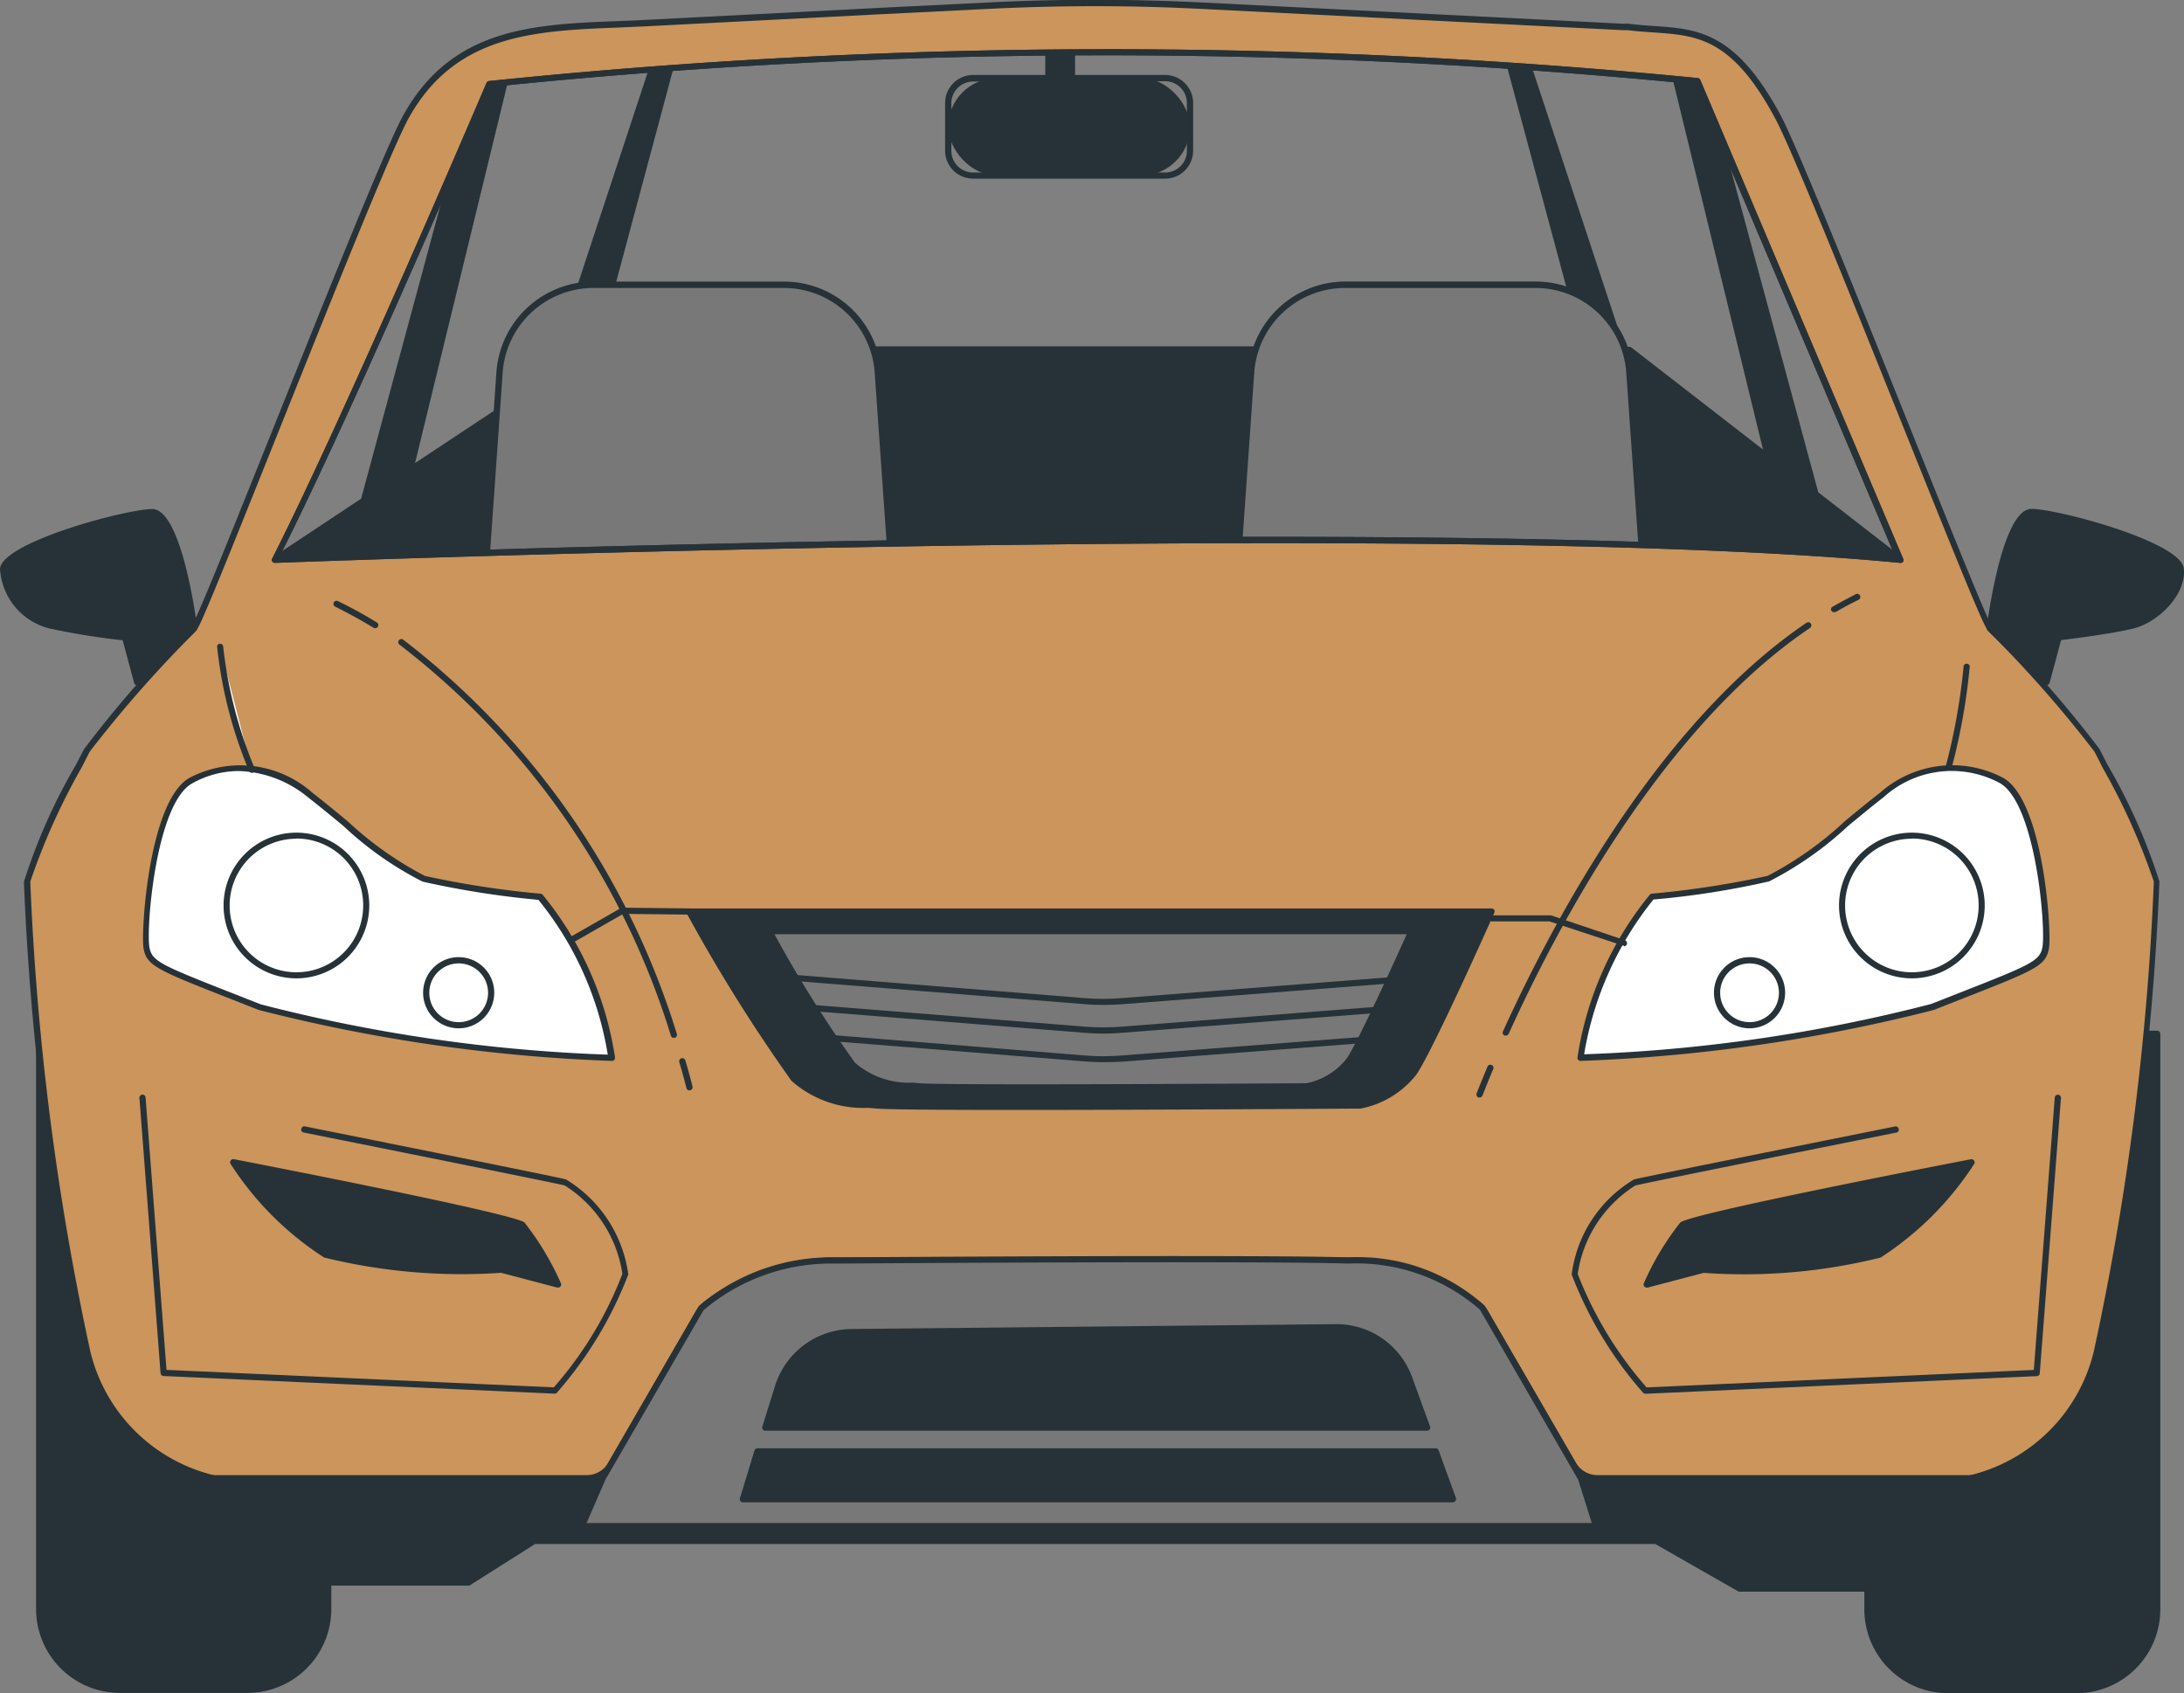 <svg id="freepik--Characters--inject-2" xmlns="http://www.w3.org/2000/svg" width="35.978" height="27.893" viewBox="0 0 35.978 27.893">
  <rect x="0" y="0" width="35.978" height="27.893" fill="#808080" stroke="none"/>
  <rect id="rect329" width="3.983" height="1.603" rx="0.801" transform="translate(15.62 1.288)" fill="#263238"/>
  <path id="path331" d="M363.195,210.446h-3.164a.462.462,0,0,1-.461-.461V209.2a.462.462,0,0,1,.461-.462h3.164a.462.462,0,0,1,.461.462v.782A.461.461,0,0,1,363.195,210.446Zm-3.164-1.6a.359.359,0,0,0-.358.359v.782a.358.358,0,0,0,.358.358h3.164a.358.358,0,0,0,.358-.358V209.2a.359.359,0,0,0-.358-.359Z" transform="translate(-344.001 -207.503)" fill="#263238"/>
  <rect id="rect333" width="0.388" height="1.215" transform="translate(17.271 0.511)" fill="#263238"/>
  <path id="path335" d="M376.091,202.487H375.7a.051.051,0,0,1-.051-.051v-1.215a.052.052,0,0,1,.051-.051h.389a.052.052,0,0,1,.051.051v1.215A.051.051,0,0,1,376.091,202.487Zm-.338-.1h.286v-1.112h-.286Z" transform="translate(-358.43 -200.71)" fill="#263238"/>
  <path id="path337" d="M278.781,210.862l-1.392-1.075-1.942-7.174-3.23-.4,1.4,5.192H257.275l1.4-5.2-3.23.4-1.972,7.281-1.473.972Zm-6.161-8.254,2.434.177,1.552,6.386-2.286-1.773H274.2Zm-16.779.177,2.434-.177-1.7,5.165.057.02-2.395,1.59Z" transform="translate(-247.477 -201.644)" fill="#263238"/>
  <path id="path339" d="M278.337,210.467H251.557a.051.051,0,0,1-.029-.093l1.455-.965,1.962-7.259a.051.051,0,0,1,.043-.038l3.23-.4a.054.054,0,0,1,.045.017.049.049,0,0,1,.01.047L256.9,206.9H273.1l-1.38-5.127a.049.049,0,0,1,.01-.047.057.057,0,0,1,.045-.017l3.231.4a.053.053,0,0,1,.044.038l1.937,7.157,1.379,1.07a.05.05,0,0,1-.032.091Zm-26.609-.1h26.459l-1.274-.988a.045.045,0,0,1-.018-.028l-1.933-7.141-3.121-.384,1.381,5.115a.051.051,0,0,1-.008.044.053.053,0,0,1-.041.021H256.832a.053.053,0,0,1-.041-.021.051.051,0,0,1-.008-.044l1.378-5.118-3.122.384-1.96,7.246a.048.048,0,0,1-.022.03Zm2.062-1.377a.048.048,0,0,1-.03-.01.049.049,0,0,1-.021-.053l1.607-6.6a.051.051,0,0,1,.046-.039l2.435-.177a.051.051,0,0,1,.052.068l-1.688,5.117h.009a.052.052,0,0,1,.035.042.051.051,0,0,1-.023.049l-2.4,1.589a.047.047,0,0,1-.026.009Zm1.648-6.6-1.567,6.433,2.212-1.466a.048.048,0,0,1-.005-.043l1.68-5.092Zm20.723,6.393a.052.052,0,0,1-.032-.011l-2.272-1.762h-.1a.051.051,0,0,1-.049-.036l-1.581-4.792a.051.051,0,0,1,.052-.068l2.435.177a.051.051,0,0,1,.046.039l1.557,6.39a.052.052,0,0,1-.023.055.051.051,0,0,1-.03.005Zm-2.372-1.876h.086a.048.048,0,0,1,.031.01l2.171,1.683-1.514-6.21-2.32-.168Z" transform="translate(-247.034 -201.194)" fill="#263238"/>
  <path id="path341" d="M292.524,247.244l-.239-3.416a1.55,1.55,0,0,0-1.54-1.438H287.6a1.55,1.55,0,0,0-1.54,1.438l-.239,3.416Z" transform="translate(-277.824 -237.698)" fill="#787878"/>
  <path id="path343" d="M292.03,246.821h-6.71a.053.053,0,0,1-.038-.016.055.055,0,0,1-.013-.039l.239-3.417a1.606,1.606,0,0,1,1.6-1.488h3.14a1.606,1.606,0,0,1,1.6,1.488l.239,3.417a.054.054,0,0,1-.013.039A.052.052,0,0,1,292.03,246.821Zm-6.655-.1h6.6l-.236-3.363a1.5,1.5,0,0,0-1.494-1.392h-3.14a1.5,1.5,0,0,0-1.494,1.392Z" transform="translate(-277.33 -237.222)" fill="#263238"/>
  <path id="path345" d="M413.041,247.244l-.239-3.416a1.551,1.551,0,0,0-1.546-1.438h-3.139a1.549,1.549,0,0,0-1.545,1.438l-.24,3.416Z" transform="translate(-385.96 -237.698)" fill="#787878"/>
  <path id="path347" d="M412.618,246.812h-6.711a.049.049,0,0,1-.034-.017.051.051,0,0,1-.014-.039l.24-3.417a1.606,1.606,0,0,1,1.6-1.488h3.137a1.606,1.606,0,0,1,1.6,1.488l.24,3.417a.054.054,0,0,1-.013.039A.053.053,0,0,1,412.618,246.812Zm-6.655-.1h6.6l-.236-3.363a1.5,1.5,0,0,0-1.494-1.392h-3.14a1.5,1.5,0,0,0-1.494,1.392Z" transform="translate(-385.537 -237.213)" fill="#263238"/>
  <path id="path539" d="M244.331,362.56v6.486H218.976V362.56H214.21v9.479a1.335,1.335,0,0,0,1.335,1.335h2.1a1.335,1.335,0,0,0,1.335-1.335V371.6h2.309l1.081-.688h18.468l1.379.785h2.113v.34a1.335,1.335,0,0,0,1.335,1.335h2.1a1.335,1.335,0,0,0,1.335-1.335V362.56Z" transform="translate(-213.568 -345.528)" fill="#263238"/>
  <path id="path541" d="M247.318,372.973h-2.1a1.384,1.384,0,0,1-1.387-1.382V371.3h-2.054a.05.05,0,0,1-.025-.006l-1.365-.779H221.933l-1.069.677a.052.052,0,0,1-.028.008h-2.259v.386a1.384,1.384,0,0,1-1.382,1.382h-2.1a1.384,1.384,0,0,1-1.382-1.382v-9.476a.051.051,0,0,1,.051-.051h4.766a.051.051,0,0,1,.051.051v6.434h25.249v-6.434a.051.051,0,0,1,.051-.051h4.775a.051.051,0,0,1,.051.051v9.479A1.384,1.384,0,0,1,247.318,372.973Zm-5.535-1.773h2.1a.051.051,0,0,1,.051.051v.34a1.282,1.282,0,0,0,1.28,1.279h2.1a1.282,1.282,0,0,0,1.281-1.279v-9.428H243.93V368.6a.051.051,0,0,1-.051.051H218.527a.051.051,0,0,1-.051-.051v-6.434h-4.663v9.428a1.281,1.281,0,0,0,1.279,1.279h2.1a1.28,1.28,0,0,0,1.279-1.279v-.437a.051.051,0,0,1,.051-.051h2.3l1.068-.68a.046.046,0,0,1,.028-.008h18.473a.051.051,0,0,1,.025.006Z" transform="translate(-213.119 -345.079)" fill="#263238"/>
  <path id="path543" d="M246.392,209.5a19.479,19.479,0,0,0-1.724-1.967.505.505,0,0,1-.076-.1c-.315-.6-2.989-7.5-3.458-8.368-.859-1.6-1.551-1.363-2.47-1.48h-.081l-6.977-.352a34.219,34.219,0,0,0-3.449,0l-5.665.283c-1.576.08-3.095-.022-3.961,1.546-.481.869-3.143,7.763-3.458,8.367a.486.486,0,0,1-.076.1,19.325,19.325,0,0,0-1.724,1.967,13.8,13.8,0,0,0-.983,2.156,44.635,44.635,0,0,0,.991,7.753,2.811,2.811,0,0,0,1.957,2.053.687.687,0,0,0,.148.031h6.121a.463.463,0,0,0,.4-.231l1.448-2.5a.458.458,0,0,1,.111-.128,3.477,3.477,0,0,1,2.143-.726h8.452a3.484,3.484,0,0,1,2.138.726.47.47,0,0,1,.11.128l1.448,2.5a.463.463,0,0,0,.4.231h6.121a.688.688,0,0,0,.148-.031,2.812,2.812,0,0,0,1.957-2.044,44.612,44.612,0,0,0,.991-7.753A13.273,13.273,0,0,0,246.392,209.5Zm-30.025-3.145c1.232-2.407,3.538-7.835,3.538-7.835a98.56,98.56,0,0,1,19.9-.049l3.341,7.884C235.532,205.618,216.368,206.354,216.368,206.354Z" transform="translate(-211.845 -197.136)" fill="#cb955b"/>
  <path id="path545" d="M243.83,221.1h-6.121a.513.513,0,0,1-.445-.257l-1.448-2.5a.4.4,0,0,0-.1-.114,3.443,3.443,0,0,0-2.108-.719h-8.445a3.44,3.44,0,0,0-2.108.719.385.385,0,0,0-.1.114l-1.449,2.5a.513.513,0,0,1-.445.257h-6.124a.616.616,0,0,1-.162-.033,2.875,2.875,0,0,1-1.993-2.081,45.1,45.1,0,0,1-.992-7.765,9.4,9.4,0,0,1,.855-1.924l.134-.26a18.415,18.415,0,0,1,1.732-1.981.4.4,0,0,0,.067-.093c.134-.256.69-1.643,1.335-3.253.866-2.163,1.848-4.615,2.125-5.115.8-1.443,2.135-1.5,3.552-1.554.15-.006.3-.011.451-.02l3.889-.2,1.776-.088c1.146-.057,2.308-.056,3.454,0l6.978.352a.133.133,0,0,0,.029,0,.208.208,0,0,1,.056,0c.143.018.281.028.411.037.727.049,1.354.091,2.094,1.469.263.49,1.215,2.861,2.054,4.953.651,1.62,1.265,3.151,1.4,3.414a.378.378,0,0,0,.067.093,19.329,19.329,0,0,1,1.732,1.981h0l.133.26a9.587,9.587,0,0,1,.855,1.924,45.2,45.2,0,0,1-.992,7.765,2.868,2.868,0,0,1-1.988,2.076A.616.616,0,0,1,243.83,221.1Zm-18.669-3.69h8.452a3.55,3.55,0,0,1,2.173.737.514.514,0,0,1,.122.143l1.448,2.5a.411.411,0,0,0,.356.205h6.121a.626.626,0,0,0,.133-.029,2.766,2.766,0,0,0,1.922-2.008,44.984,44.984,0,0,0,.989-7.741,10.847,10.847,0,0,0-.844-1.877c-.055-.109-.1-.2-.133-.262h0a19.2,19.2,0,0,0-1.715-1.951.522.522,0,0,1-.084-.116c-.141-.268-.728-1.73-1.408-3.425-.839-2.089-1.79-4.457-2.054-4.942-.712-1.328-1.284-1.367-2.01-1.416-.134-.009-.275-.019-.421-.037h-.033a.209.209,0,0,1-.044,0l-6.978-.352a34.407,34.407,0,0,0-3.444,0l-1.776.088-3.889.2c-.151.008-.3.013-.452.02-1.387.055-2.7.108-3.467,1.5-.273.495-1.254,2.943-2.118,5.1-.646,1.611-1.2,3-1.335,3.262a.535.535,0,0,1-.084.118,20.007,20.007,0,0,0-1.715,1.951c-.031.063-.078.153-.134.262a10.884,10.884,0,0,0-.844,1.877,45,45,0,0,0,.989,7.741,2.765,2.765,0,0,0,1.921,2.008.64.64,0,0,0,.135.029h6.121a.411.411,0,0,0,.356-.205l1.444-2.5a.526.526,0,0,1,.122-.143A3.55,3.55,0,0,1,225.161,217.409ZM242.7,205.967h0c-7.527-.728-26.581-.007-26.773,0a.051.051,0,0,1-.045-.024.047.047,0,0,1,0-.05c1.207-2.382,3.507-7.782,3.529-7.833a.052.052,0,0,1,.042-.031,99.548,99.548,0,0,1,19.913-.049.052.052,0,0,1,.04.031l3.341,7.885a.051.051,0,0,1,0,.05A.053.053,0,0,1,242.7,205.967Zm-23.207-7.838c-.18.42-2.309,5.4-3.491,7.732,1.412-.052,19.289-.7,26.614,0l-3.3-7.779a98.818,98.818,0,0,0-19.826.043Z" transform="translate(-211.396 -196.694)" fill="#263238"/>
  <path id="path547" d="M301.644,402.329l-.344.786h16.707l-.245-.786-1.621-2.8a3.083,3.083,0,0,0-2.211-.786c-1.572-.048-8.452,0-8.452,0a3.271,3.271,0,0,0-2.211.786Z" transform="translate(-291.715 -377.976)" fill="#787878"/>
  <path id="path549" d="M317.576,402.713H300.869a.051.051,0,0,1-.043-.023.052.052,0,0,1,0-.049l.344-.786v-.005l1.619-2.8a.044.044,0,0,1,.01-.013,3.354,3.354,0,0,1,2.249-.8c.065,0,6.894-.049,8.449,0a3.112,3.112,0,0,1,2.249.8l1.625,2.808a.1.1,0,0,1,0,.01l.245.787a.05.05,0,0,1-.007.045A.052.052,0,0,1,317.576,402.713Zm-16.629-.1h16.559l-.224-.714-1.618-2.8h0a3.091,3.091,0,0,0-2.169-.76c-1.554-.049-8.38,0-8.449,0a3.25,3.25,0,0,0-2.172.768l-1.616,2.79Z" transform="translate(-291.284 -377.523)" fill="#263238"/>
  <path id="path551" d="M318.52,342.94a27.3,27.3,0,0,0,1.72,2.752,1.953,1.953,0,0,0,1.376.442c.54.049,7.96,0,7.96,0a1.489,1.489,0,0,0,.885-.54c.3-.437,1.277-2.653,1.277-2.653Z" transform="translate(-307.166 -327.922)" fill="#263238"/>
  <path id="path553" d="M323.475,345.759c-1.181,0-2.127-.006-2.309-.023l-.149-.012a1.779,1.779,0,0,1-1.259-.445,27.341,27.341,0,0,1-1.728-2.763.049.049,0,0,1,0-.05.051.051,0,0,1,.045-.026h13.218a.053.053,0,0,1,.043.024.05.05,0,0,1,0,.048c-.04.09-.988,2.22-1.281,2.662a1.539,1.539,0,0,1-.924.563C328.934,345.737,325.763,345.759,323.475,345.759Zm-5.313-3.216a25.292,25.292,0,0,0,1.669,2.664,1.653,1.653,0,0,0,1.194.411l.15.012c.532.048,7.881,0,7.955,0a1.438,1.438,0,0,0,.842-.513c.259-.388,1.069-2.189,1.241-2.573Z" transform="translate(-306.72 -327.474)" fill="#263238"/>
  <path id="path555" d="M331.34,346.06a22.151,22.151,0,0,0,1.378,2.2,1.553,1.553,0,0,0,1.1.354c.433.04,6.375,0,6.375,0a1.17,1.17,0,0,0,.708-.433c.236-.354,1.027-2.125,1.027-2.125Z" transform="translate(-318.67 -330.722)" fill="#787878"/>
  <path id="path557" d="M335.237,348.238c-.946,0-1.7-.005-1.848-.019l-.119-.009a1.431,1.431,0,0,1-1.015-.359,21.411,21.411,0,0,1-1.385-2.215.049.049,0,0,1,0-.05.051.051,0,0,1,.044-.026H341.5a.049.049,0,0,1,.043.024.05.05,0,0,1,0,.048c-.032.073-.791,1.779-1.027,2.133a1.252,1.252,0,0,1-.742.455C339.605,348.221,337.07,348.238,335.237,348.238ZM331,345.663a20.461,20.461,0,0,0,1.326,2.116,1.352,1.352,0,0,0,.951.329l.119.01c.425.039,6.31,0,6.367,0a1.119,1.119,0,0,0,.666-.411c.205-.308.836-1.709.987-2.044Z" transform="translate(-318.242 -330.273)" fill="#263238"/>
  <path id="path559" d="M341.611,411.28l-.295-.811a1.274,1.274,0,0,0-1.224-.841l-7.98.08a1.275,1.275,0,0,0-1.2.933l-.2.639Z" transform="translate(-318.105 -387.762)" fill="#263238"/>
  <path id="path561" d="M341.163,410.882h-10.9a.049.049,0,0,1-.041-.021.052.052,0,0,1-.008-.045l.2-.64a1.335,1.335,0,0,1,1.252-.969l7.981-.08a1.324,1.324,0,0,1,1.272.875l.295.811a.054.054,0,0,1-.006.047A.053.053,0,0,1,341.163,410.882Zm-10.831-.1H341.09l-.27-.741a1.218,1.218,0,0,0-1.175-.807l-7.981.08a1.232,1.232,0,0,0-1.154.9Z" transform="translate(-317.656 -387.313)" fill="#263238"/>
  <path id="polygon563" d="M327.384,429.55l-.244.786h11.695l-.285-.786Z" transform="translate(-314.901 -405.639)" fill="#263238"/>
  <path id="path565" d="M338.379,429.939H326.687a.05.05,0,0,1-.041-.022.047.047,0,0,1-.008-.045l.24-.787a.051.051,0,0,1,.049-.036H338.1a.051.051,0,0,1,.048.034l.285.783a.052.052,0,0,1-.007.047A.05.05,0,0,1,338.379,429.939Zm-11.625-.1h11.554l-.247-.684h-11.09Z" transform="translate(-314.449 -405.19)" fill="#263238"/>
  <path id="path567" d="M527.16,280.736s.245-1.916.688-1.916,2.408.54,2.456.933-.388.831-.786.933-1.232.2-1.232.2l-.2.736Z" transform="translate(-494.382 -270.387)" fill="#263238"/>
  <path id="path569" d="M527.641,281.223a.049.049,0,0,1-.035-.013l-.933-.885a.049.049,0,0,1-.016-.043c.026-.205.266-1.961.739-1.961.42,0,2.452.538,2.508.979.052.421-.411.885-.821.99-.351.087-1.036.174-1.2.193l-.188.7a.051.051,0,0,1-.035.037Zm-.879-.955.851.807.175-.653a.05.05,0,0,1,.044-.038c.008,0,.836-.1,1.222-.2s.793-.513.748-.878c-.042-.333-1.917-.888-2.406-.888C527.11,278.423,526.858,279.543,526.762,280.268Z" transform="translate(-493.93 -269.938)" fill="#263238"/>
  <path id="path571" d="M211.582,280.736s-.245-1.916-.688-1.916-2.408.54-2.456.933.392.835.786.933,1.232.2,1.232.2l.2.736Z" transform="translate(-208.385 -270.387)" fill="#263238"/>
  <path id="path573" d="M210.219,281.232H210.2a.051.051,0,0,1-.035-.037l-.188-.7a12.06,12.06,0,0,1-1.2-.193,1.079,1.079,0,0,1-.821-.99c.055-.441,2.088-.979,2.508-.979.473,0,.719,1.76.739,1.961a.049.049,0,0,1-.016.043l-.933.885A.049.049,0,0,1,210.219,281.232Zm.245-2.8c-.489,0-2.362.556-2.406.888-.045.36.374.785.748.878s1.214.194,1.222.2a.051.051,0,0,1,.044.038l.175.653.851-.807C211,279.552,210.75,278.432,210.465,278.432Z" transform="translate(-207.956 -269.947)" fill="#263238"/>
  <path id="path575" d="M237.842,322.019a5.418,5.418,0,0,1,1.179,2.653,27.274,27.274,0,0,1-5.8-.836c-1.621-.639-1.819-.688-1.868-.983s.1-2.408.737-2.752a1.731,1.731,0,0,1,1.965.246,10.825,10.825,0,0,0,1.868,1.376A16.232,16.232,0,0,0,237.842,322.019Z" transform="translate(-228.944 -307.247)" fill="#fff"/>
  <path id="path577" d="M238.623,324.295h0a27.358,27.358,0,0,1-5.814-.839l-.411-.162c-1.273-.5-1.438-.564-1.487-.86-.045-.273.091-2.443.764-2.805a1.792,1.792,0,0,1,2.021.251c.185.143.385.308.579.468a5.728,5.728,0,0,0,1.272.9,15.525,15.525,0,0,0,1.906.293.052.052,0,0,1,.032.015,5.53,5.53,0,0,1,1.193,2.68.056.056,0,0,1-.012.043A.051.051,0,0,1,238.623,324.295Zm-6.147-4.775a1.574,1.574,0,0,0-.757.2c-.6.321-.766,2.368-.711,2.7.04.239.2.3,1.422.781l.411.162a26.474,26.474,0,0,0,5.718.829,5.42,5.42,0,0,0-1.142-2.55,14.907,14.907,0,0,1-1.908-.3,5.605,5.605,0,0,1-1.306-.918c-.193-.159-.392-.324-.576-.466A1.875,1.875,0,0,0,232.476,319.52Z" transform="translate(-228.547 -306.818)" fill="#263238"/>
  <path id="path579" d="M246.594,331.872a1.151,1.151,0,1,1-.337-.815A1.152,1.152,0,0,1,246.594,331.872Z" transform="translate(-240.559 -316.957)" fill="#fff"/>
  <path id="path581" d="M244.993,332.617a1.2,1.2,0,1,1,1.2-1.2A1.2,1.2,0,0,1,244.993,332.617Zm0-2.3a1.1,1.1,0,1,0,1.1,1.1A1.1,1.1,0,0,0,244.993,330.314Z" transform="translate(-240.11 -316.5)" fill="#263238"/>
  <path id="path583" d="M277.4,351.325a.534.534,0,1,1-.156-.378A.535.535,0,0,1,277.4,351.325Z" transform="translate(-269.309 -334.966)" fill="#fff"/>
  <path id="path585" d="M276.417,351.413a.586.586,0,1,1,.585-.585A.586.586,0,0,1,276.417,351.413Zm0-1.069a.484.484,0,1,0,.483.484A.484.484,0,0,0,276.417,350.344Z" transform="translate(-268.86 -334.473)" fill="#263238"/>
  <path id="path587" d="M462.7,322.019a5.417,5.417,0,0,0-1.179,2.653,27.273,27.273,0,0,0,5.8-.836c1.621-.639,1.819-.688,1.868-.983s-.1-2.408-.737-2.752a1.731,1.731,0,0,0-1.965.246,10.823,10.823,0,0,1-1.868,1.376A16.232,16.232,0,0,1,462.7,322.019Z" transform="translate(-435.482 -307.247)" fill="#fff"/>
  <path id="path589" d="M461.067,324.295a.053.053,0,0,1-.039-.017.056.056,0,0,1-.012-.043,5.536,5.536,0,0,1,1.193-2.68.053.053,0,0,1,.032-.015,15.329,15.329,0,0,0,1.906-.293,5.7,5.7,0,0,0,1.272-.9c.194-.16.394-.326.579-.468a1.793,1.793,0,0,1,2.022-.251c.672.362.808,2.532.763,2.805-.049.3-.213.361-1.487.861l-.411.162a27.447,27.447,0,0,1-5.815.839Zm1.2-2.659a5.5,5.5,0,0,0-1.142,2.55,26.473,26.473,0,0,0,5.718-.829l.411-.162c1.225-.481,1.383-.542,1.422-.781.055-.33-.113-2.376-.711-2.7a1.673,1.673,0,0,0-1.91.24c-.184.142-.383.308-.576.466a5.725,5.725,0,0,1-1.306.918A13.918,13.918,0,0,1,462.27,321.636Z" transform="translate(-435.029 -306.818)" fill="#263238"/>
  <path id="path591" d="M503.45,331.872a1.151,1.151,0,1,0,.337-.815A1.152,1.152,0,0,0,503.45,331.872Z" transform="translate(-473.107 -316.957)" fill="#fff"/>
  <path id="path593" d="M504.144,332.617a1.2,1.2,0,1,1,1.2-1.2A1.2,1.2,0,0,1,504.144,332.617Zm0-2.3a1.1,1.1,0,1,0,1.1,1.1A1.1,1.1,0,0,0,504.144,330.314Z" transform="translate(-472.649 -316.5)" fill="#263238"/>
  <path id="path595" d="M483.42,351.325a.535.535,0,1,0,.535-.535A.535.535,0,0,0,483.42,351.325Z" transform="translate(-455.133 -334.966)" fill="#fff"/>
  <path id="path597" d="M483.506,351.413a.586.586,0,1,1,.586-.585A.586.586,0,0,1,483.506,351.413Zm0-1.069a.484.484,0,1,0,.484.484A.484.484,0,0,0,483.506,350.344Z" transform="translate(-454.685 -334.473)" fill="#263238"/>
  <path id="path599" d="M477.486,383.14s-4.57.884-4.767,1.027a4.5,4.5,0,0,0-.589.983l.933-.245a9.583,9.583,0,0,0,2.9-.245A5.3,5.3,0,0,0,477.486,383.14Z" transform="translate(-445.003 -363.994)" fill="#263238"/>
  <path id="path601" d="M471.679,384.75a.05.05,0,0,1-.046-.073,4.563,4.563,0,0,1,.6-1c.2-.154,4.319-.95,4.787-1.041a.052.052,0,0,1,.052.023.048.048,0,0,1,0,.057,5.183,5.183,0,0,1-1.54,1.54,9.329,9.329,0,0,1-2.915.252l-.924.243Zm5.237-1.991c-1.826.354-4.477.9-4.621,1a3.449,3.449,0,0,0-.526.865l.822-.218h.015a9.771,9.771,0,0,0,2.875-.24,4.759,4.759,0,0,0,1.439-1.4Z" transform="translate(-444.552 -363.539)" fill="#263238"/>
  <path id="path603" d="M245.31,383.14s4.57.884,4.767,1.027a4.5,4.5,0,0,1,.589.983l-.933-.245a9.583,9.583,0,0,1-2.9-.245A5.3,5.3,0,0,1,245.31,383.14Z" transform="translate(-241.474 -363.994)" fill="#263238"/>
  <path id="path605" d="M250.263,384.768h-.013l-.924-.243a9.493,9.493,0,0,1-2.915-.252,5.128,5.128,0,0,1-1.54-1.54.048.048,0,0,1,0-.057.052.052,0,0,1,.052-.023c.468.091,4.587.891,4.787,1.042a4.658,4.658,0,0,1,.6,1,.05.05,0,0,1-.046.073Zm-.933-.348h.013l.822.218a3.757,3.757,0,0,0-.526-.865c-.133-.1-2.8-.644-4.621-1a4.739,4.739,0,0,0,1.43,1.4,9.734,9.734,0,0,0,2.875.24Z" transform="translate(-241.071 -363.557)" fill="#263238"/>
  <path id="path607" d="M448.984,343.971h-.015l-1.213-.4H446.8a.051.051,0,0,1,0-.1h.98l1.22.411a.052.052,0,0,1-.016.1Z" transform="translate(-422.229 -328.392)" fill="#263238"/>
  <path id="path609" d="M299.427,342.887a.052.052,0,0,1-.044-.027.051.051,0,0,1,.02-.07l.813-.465a.047.047,0,0,1,.026-.006l1.1.012a.051.051,0,0,1,.051.052.056.056,0,0,1-.052.05l-1.087-.012-.8.458a.056.056,0,0,1-.026.007Z" transform="translate(-289.988 -327.366)" fill="#263238"/>
  <path id="path611" d="M501.773,292.266a.047.047,0,0,1-.021-.091c.126-.073.255-.141.38-.205a.051.051,0,0,1,.044.092c-.123.06-.248.126-.373.2A.058.058,0,0,1,501.773,292.266Z" transform="translate(-471.558 -282.182)" fill="#263238"/>
  <path id="path613" d="M449.072,303.329a.053.053,0,0,1-.021,0,.05.05,0,0,1-.025-.068c.821-1.808,2.567-5.086,5-6.731a.05.05,0,0,1,.071.013.051.051,0,0,1-.013.072c-2.415,1.627-4.147,4.884-4.963,6.684A.051.051,0,0,1,449.072,303.329Z" transform="translate(-424.267 -286.27)" fill="#263238"/>
  <path id="path615" d="M444.861,368.048a.034.034,0,0,1-.017,0,.051.051,0,0,1-.031-.066s.063-.165.179-.441a.051.051,0,1,1,.095.039c-.115.274-.176.436-.177.437A.053.053,0,0,1,444.861,368.048Z" transform="translate(-420.488 -349.969)" fill="#263238"/>
  <path id="path617" d="M262.1,293.512a.049.049,0,0,1-.027-.007c-.205-.124-.417-.24-.629-.346a.051.051,0,1,1,.045-.091,7.167,7.167,0,0,1,.638.35.051.051,0,0,1-.027.094Z" transform="translate(-255.918 -283.163)" fill="#263238"/>
  <path id="path619" d="M276.366,305.767a.051.051,0,0,1-.049-.035,12.905,12.905,0,0,0-4.469-6.441.051.051,0,1,1,.058-.084,13.014,13.014,0,0,1,4.508,6.493.051.051,0,0,1-.032.065Z" transform="translate(-265.265 -288.67)" fill="#263238"/>
  <path id="path621" d="M317.076,366.982a.05.05,0,0,1-.05-.039s-.037-.158-.116-.424a.051.051,0,0,1,.035-.065.052.052,0,0,1,.064.035c.08.269.117.429.118.43a.051.051,0,0,1-.039.062Z" transform="translate(-305.719 -349.02)" fill="#263238"/>
  <path id="path623" d="M243.8,302.413a7.314,7.314,0,0,1-.524-2.033" transform="translate(-239.653 -289.733)" fill="#fff"/>
  <path id="path625" d="M243.355,302.007a.051.051,0,0,1-.048-.032,7.24,7.24,0,0,1-.527-2.054.051.051,0,0,1,.1,0,7.264,7.264,0,0,0,.52,2.014.053.053,0,0,1-.028.068Z" transform="translate(-239.204 -289.275)" fill="#263238"/>
  <path id="path627" d="M520.58,305.4a10.271,10.271,0,0,0,.291-1.628" transform="translate(-488.478 -292.775)" fill="#fff"/>
  <path id="path629" d="M520.128,305.029h-.015a.051.051,0,0,1-.03-.025.05.05,0,0,1,0-.039,10.287,10.287,0,0,0,.289-1.617.052.052,0,1,1,.1.011,10.2,10.2,0,0,1-.293,1.636A.05.05,0,0,1,520.128,305.029Z" transform="translate(-488.026 -292.355)" fill="#263238"/>
  <path id="path631" d="M461.275,377.235a.054.054,0,0,1-.04-.018,6.424,6.424,0,0,1-1.174-1.945,2.136,2.136,0,0,1,1.027-1.566c.244-.061,4.136-.839,4.3-.873a.052.052,0,0,1,.061.041.05.05,0,0,1-.04.06c-.041.008-4.069.814-4.3.872a2.083,2.083,0,0,0-.949,1.456,6.245,6.245,0,0,0,1.135,1.87l6.379-.288.345-4.487a.052.052,0,0,1,.055-.047.051.051,0,0,1,.047.055l-.349,4.534a.051.051,0,0,1-.048.047l-6.451.291Z" transform="translate(-434.17 -354.276)" fill="#263238"/>
  <path id="path633" d="M237.166,377.234h0l-6.45-.291a.051.051,0,0,1-.049-.047l-.348-4.533a.051.051,0,0,1,.047-.055.05.05,0,0,1,.054.047l.345,4.487,6.38.288a6.163,6.163,0,0,0,1.13-1.87,2.084,2.084,0,0,0-.95-1.456c-.214-.053-4.257-.864-4.3-.872a.049.049,0,0,1-.04-.06.051.051,0,0,1,.06-.041c.166.034,4.073.815,4.3.873a2.17,2.17,0,0,1,1.027,1.566,6.424,6.424,0,0,1-1.174,1.945A.052.052,0,0,1,237.166,377.234Z" transform="translate(-228.022 -354.275)" fill="#263238"/>
  <path id="path635" d="M340.456,353.593q-.157,0-.308-.012l-4.742-.38a.052.052,0,1,1,.008-.1l4.734.38a3.848,3.848,0,0,0,.6,0l4.37-.34a.049.049,0,0,1,.055.047.051.051,0,0,1-.047.055l-4.37.339Q340.606,353.593,340.456,353.593Z" transform="translate(-322.276 -337.038)" fill="#263238"/>
  <path id="path637" d="M343.185,358.408q-.157,0-.308-.012l-4.43-.354a.053.053,0,0,1-.047-.055.051.051,0,0,1,.055-.047l4.422.354a4,4,0,0,0,.6,0l4.217-.328a.048.048,0,0,1,.055.047.051.051,0,0,1-.047.054l-4.217.328Q343.335,358.408,343.185,358.408Z" transform="translate(-325.005 -341.381)" fill="#263238"/>
  <path id="path639" d="M346,363.213q-.157,0-.308-.012l-4.107-.33a.051.051,0,1,1,.008-.1l4.1.332a3.863,3.863,0,0,0,.6,0l4-.308a.048.048,0,0,1,.055.047.052.052,0,0,1-.047.055l-4,.308Q346.151,363.213,346,363.213Z" transform="translate(-327.821 -345.715)" fill="#263238"/>
  <path id="path641" d="M278.385,213.159h0c-7.526-.728-26.581-.007-26.773,0a.051.051,0,0,1-.045-.024.047.047,0,0,1,0-.05c1.207-2.382,3.507-7.782,3.529-7.833a.052.052,0,0,1,.042-.031,99.553,99.553,0,0,1,19.913-.049.052.052,0,0,1,.04.031l3.341,7.885a.051.051,0,0,1,0,.05A.052.052,0,0,1,278.385,213.159Zm-23.207-7.838c-.18.42-2.309,5.4-3.491,7.732,1.412-.052,19.289-.7,26.614,0l-3.3-7.779a98.82,98.82,0,0,0-19.826.043Z" transform="translate(-247.082 -203.886)" fill="#263238"/>
</svg>
